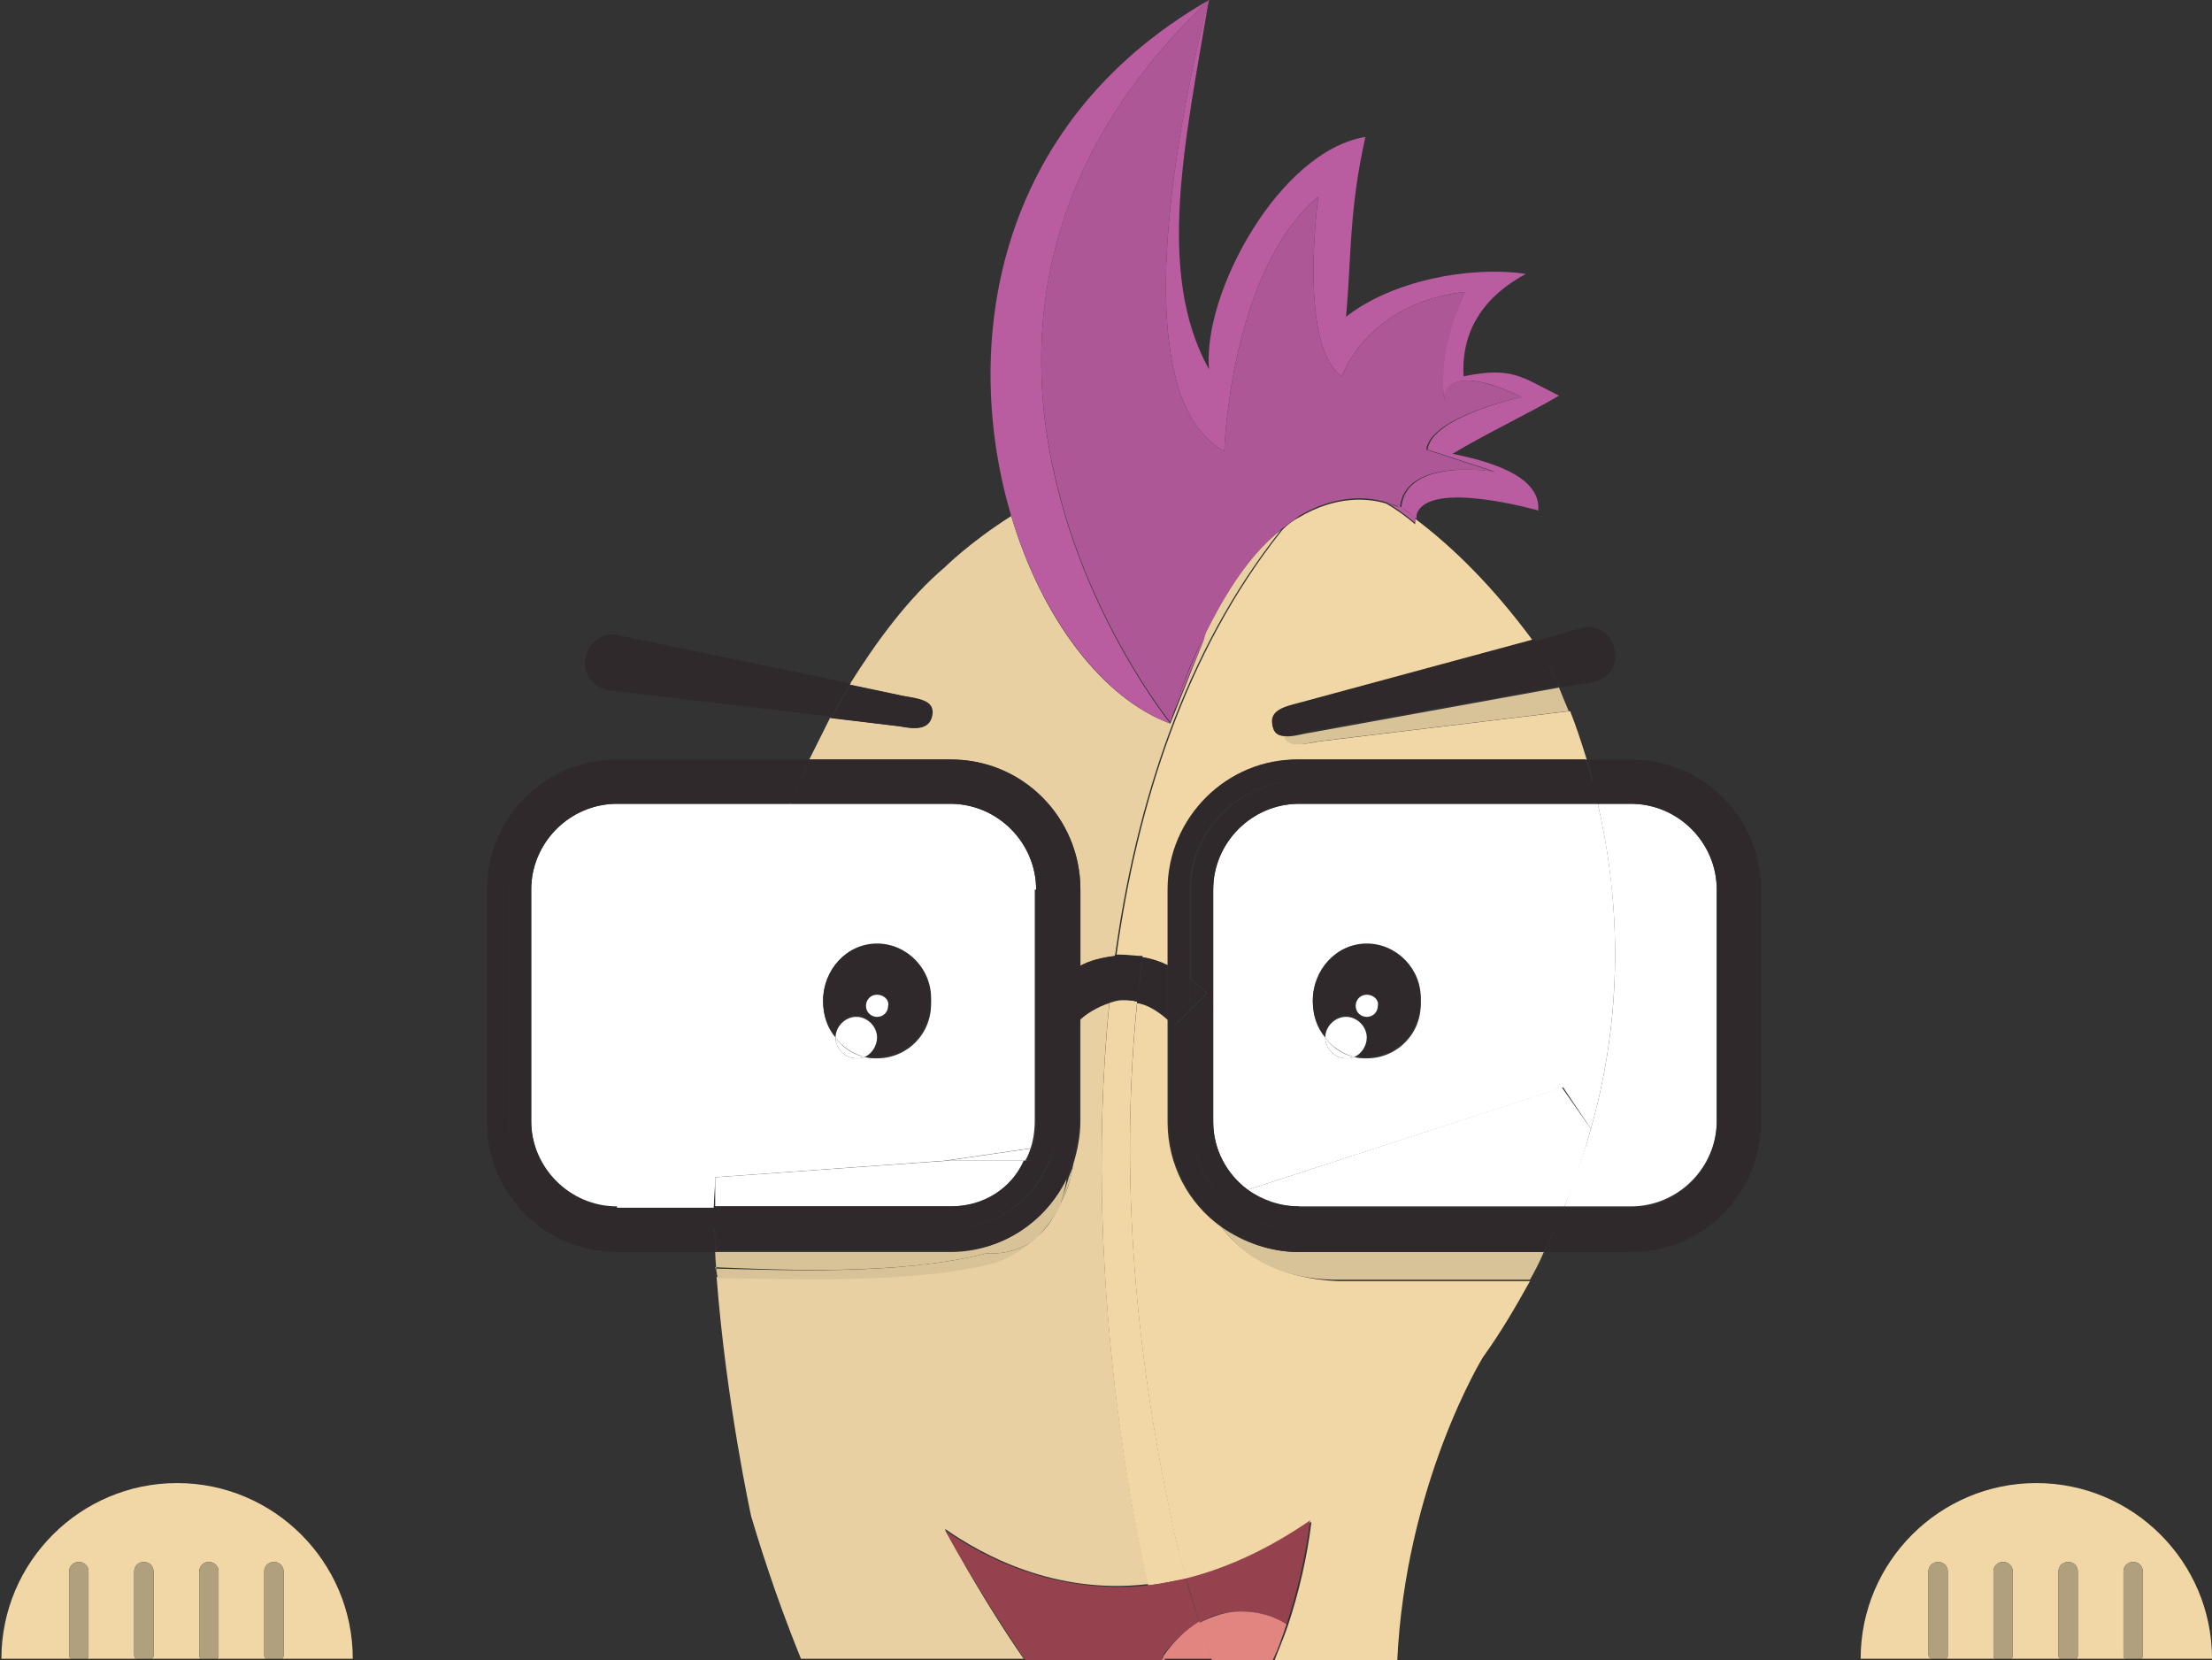 <?xml version="1.0" encoding="utf-8"?>
<!-- Generator: Adobe Illustrator 23.1.0, SVG Export Plug-In . SVG Version: 6.00 Build 0)  -->
<svg version="1.1" id="Vrstva_1" xmlns="http://www.w3.org/2000/svg" xmlns:xlink="http://www.w3.org/1999/xlink" x="0px" y="0px"
	 width="159.9px" height="120px" viewBox="0 0 159.9 120" style="enable-background:new 0 0 159.9 120;" xml:space="preserve">
<rect x="0" y="0" width="159.9" height="120" fill="#333333" stroke="none"/>
<style type="text/css">
	.st0{fill:none;}
	.st1{fill:#E9D0A2;}
	.st2{fill:#D8C297;}
	.st3{fill:#F2D7A6;}
	.st4{fill:#FFFFFF;}
	.st5{fill:#30292B;}
	.st6{fill:#93424E;}
	.st7{fill:#E28580;}
	.st8{fill:#B95DA0;}
	.st9{fill:#AD5797;}
	.st10{fill:#B0A07D;}
</style>
<g>
	<path class="st0" d="M74.8,89.6c0.7-0.5,1.3-1.3,1.8-2.4C76.1,88.2,75.5,89,74.8,89.6z"/>
	<path class="st1" d="M78.1,64.3v5.5c0.7-0.3,1.6-0.6,2.5-0.7c1.5-10.9,5-22,12-30.8c-1.8,1.4-3.6,3.7-5.4,7.3
		c-0.1,0.3-0.2,0.5-0.2,0.7l-2.4,6c-4.9-1.8-9.3-7.6-11.5-15c-3,1.9-4.8,3.7-4.8,3.7c-2.6,2.2-4.9,5.3-6.9,8.5l3.8,0.8
		c1.1,0.2,2.3,0.3,2.1,1.4c-0.2,1.1-1.2,1-2.3,0.8l-5-0.6c-0.5,1-1,2-1.5,3h10.1C73.9,54.8,78.1,59.1,78.1,64.3z"/>
	<path class="st1" d="M68.3,110.5c2.7,1.9,8,4.8,14.7,4l0,0c-0.1-0.4-5-20.5-2.8-42.1c-0.9,0.3-1.7,0.8-2.1,1.2v7.4
		c0,1.1-0.2,2.1-0.5,3.1c-0.2,1.2-0.5,2.2-1,3c-0.5,1.1-1.1,1.9-1.8,2.4c-1.4,1.3-2.9,1.7-2.9,1.7c-6.3,1.6-15.3,1.2-20.1,1.1
		c0.7,9.1,2.5,17.3,2.5,17.3c1.1,3.7,2.3,7.1,3.6,10.3H74C72.6,117.9,70.3,114.3,68.3,110.5z"/>
	<path class="st2" d="M71.3,90.6c0,0,1.9,0.2,3.5-1c0.6-0.6,1.3-1.4,1.8-2.4c0.2-0.6,0.4-1.2,0.5-2c-1.5,3.1-4.7,5.3-8.4,5.3h-17
		c0,0.6,0.1,1.2,0.1,1.8c0,0,0,0,0,0c0-0.2,0-0.4-0.1-0.7C56.6,91.8,65,92.2,71.3,90.6z"/>
	<path class="st2" d="M71.9,91.3c0,0,1.4-0.4,2.9-1.7c-1.6,1.2-3.5,1-3.5,1c-6.3,1.6-14.7,1.2-19.5,1.1c0,0.2,0,0.4,0.1,0.7
		C56.6,92.4,65.7,92.9,71.9,91.3z"/>
	<path class="st2" d="M76.6,87.2c0.4-0.8,0.8-1.8,1-3c-0.1,0.4-0.3,0.7-0.4,1.1C77,86,76.8,86.6,76.6,87.2z"/>
	<path class="st3" d="M88.3,88.7c-2.4-1.7-3.9-4.5-3.9-7.6v-7.4c-0.7-0.6-1.5-1.1-2.2-1.2c-1.1,10.9-0.6,24.1,3,39.7
		c0,0,0.2,0.7,0.6,2c2.8-0.7,5.8-2,9-4.2c-0.3,2.5-0.9,5.1-1.7,7.5c-0.3,0.9-0.7,1.8-1,2.6h8.9c0.6-12.9,6.2-22,6.2-22
		c1.3-1.8,2.4-3.7,3.4-5.5H96.7C92,92.4,89.5,90.3,88.3,88.7z"/>
	<path class="st3" d="M85.2,112.1c-3.6-15.6-4.1-28.8-3-39.7c-0.4-0.1-0.7-0.1-1.1-0.1c-0.3,0-0.6,0.1-0.9,0.2
		c-2.2,21.6,2.7,41.8,2.8,42.1l0,0c0.9-0.1,1.8-0.3,2.8-0.5C85.4,112.8,85.2,112.1,85.2,112.1z"/>
	<path class="st3" d="M113.5,51.4l-18.2,2.2c-1,0.2-2.1,0.4-2.4-0.4c-0.4,0-0.8-0.2-0.9-0.7c-0.2-1.1,0.8-1.4,1.8-1.6l17-4.6
		c-2.8-3.8-5.7-6.7-8.5-8.8c0,0.1,0,0.2,0,0.4c-0.7-0.6-1.4-1.1-2.1-1.5c-1.3-0.4-3.6-0.6-6.3,1c-0.4,0.2-0.8,0.5-1.2,0.9
		c-7,8.8-10.5,19.9-12,30.8c0.1,0,0.3,0,0.4,0c0.5,0,1.1,0,1.6,0.1c0.6,0.1,1.2,0.3,1.8,0.6v-5.5c0-5.2,4.2-9.4,9.4-9.4h20.8
		C114.3,53.6,113.9,52.4,113.5,51.4z"/>
	<path class="st2" d="M92.8,53.2c0.3,0.9,1.4,0.6,2.4,0.4l18.2-2.2c-0.3-0.7-0.5-1.2-0.7-1.7L94.5,53C93.9,53.1,93.3,53.3,92.8,53.2
		z"/>
	<path class="st2" d="M88.3,88.7c1.2,1.6,3.6,3.8,8.4,3.8h13.9c0.4-0.7,0.7-1.3,1-2H93.9C91.8,90.5,89.9,89.8,88.3,88.7z"/>
	<path class="st4" d="M51.7,85.1c0.1-6.2,0.8-12.9,2.7-19.5c0,0,1-3.2,2.8-7.5H44.6c-3.4,0-6.2,2.8-6.2,6.2v16.8
		c0,3.4,2.8,6.2,6.2,6.2h7C51.6,86.6,51.7,85.9,51.7,85.1z"/>
	<path class="st4" d="M74.9,64.3c0-3.4-2.8-6.2-6.2-6.2H57.1c-1.8,4.3-2.8,7.5-2.8,7.5c-1.9,6.6-2.6,13.4-2.7,19.5l16.7-1.2l6.2-0.9
		c0.2-0.6,0.3-1.3,0.3-2V64.3z M63.4,76.5c-0.3,0-0.6,0-0.9-0.1c-0.2,0.1-0.4,0.1-0.6,0.1c-0.8,0-1.5-0.7-1.5-1.5
		c-0.6-0.7-0.9-1.6-0.9-2.6c0-2.3,1.8-4.1,3.9-4.1c2.2,0,3.9,1.9,3.9,4.1C67.4,74.7,65.6,76.5,63.4,76.5z"/>
	<path class="st4" d="M51.7,85.1c0,0.8,0,1.5,0,2.1h17.1c2.4,0,4.4-1.3,5.5-3.3h-5.8L51.7,85.1z"/>
	<path class="st4" d="M74.2,83.9c0.2-0.3,0.3-0.6,0.4-0.9l-6.2,0.9H74.2z"/>
	<path class="st5" d="M44.6,88.9c-4.3,0-7.8-3.5-7.8-7.8V64.3c0-4.3,3.5-7.8,7.8-7.8h13.2c0.2-0.5,0.5-1.1,0.8-1.6H44.6
		c-5.2,0-9.4,4.2-9.4,9.4v16.8c0,5.2,4.2,9.4,9.4,9.4h7.1c0-0.6,0-1.1-0.1-1.6H44.6z"/>
	<path class="st5" d="M68.7,56.5c4.3,0,7.8,3.5,7.8,7.8v6.5c0.4-0.3,1-0.7,1.6-1v-5.5c0-5.2-4.2-9.4-9.4-9.4H58.6
		c-0.3,0.6-0.5,1.1-0.8,1.6H68.7z"/>
	<path class="st5" d="M77.7,74L76.5,73v8.1c0,0.6-0.1,1.2-0.2,1.7l1.4-0.2c0,0.6-0.1,1.1-0.2,1.6c0.3-1,0.5-2,0.5-3.1v-7.4
		C77.9,73.9,77.7,74,77.7,74z"/>
	<path class="st5" d="M77.1,85.2c0.1-0.4,0.1-0.8,0.1-1.3h-1.3c-1.1,2.9-4,4.9-7.2,4.9h-17c0,0.5,0,1.1,0.1,1.6h17
		C72.4,90.5,75.6,88.3,77.1,85.2z"/>
	<path class="st5" d="M76.3,82.8c-0.1,0.4-0.2,0.8-0.4,1.1h1.3c0,0.5-0.1,0.9-0.1,1.3c0.2-0.3,0.3-0.7,0.4-1.1
		c0.1-0.5,0.1-1,0.2-1.6L76.3,82.8z"/>
	<path class="st5" d="M44.6,87.2c-3.4,0-6.2-2.8-6.2-6.2V64.3c0-3.4,2.8-6.2,6.2-6.2h12.5c0.2-0.5,0.5-1.1,0.7-1.6H44.6
		c-4.3,0-7.8,3.5-7.8,7.8v16.8c0,4.3,3.5,7.8,7.8,7.8h7c0-0.5,0-1,0-1.6H44.6z"/>
	<path class="st5" d="M68.7,58.1c3.4,0,6.2,2.8,6.2,6.2v16.8c0,0.7-0.1,1.4-0.3,2l1.8-0.3c0.1-0.6,0.2-1.1,0.2-1.7V73l-1.2-1.1
		c0,0,0.5-0.6,1.2-1.1v-6.5c0-4.3-3.5-7.8-7.8-7.8H57.8c-0.2,0.6-0.5,1.1-0.7,1.6H68.7z"/>
	<path class="st5" d="M68.7,87.2H51.6c0,0.6,0,1.1,0,1.6h17c3.3,0,6.1-2,7.2-4.9h-1.8C73.1,85.9,71.1,87.2,68.7,87.2z"/>
	<path class="st5" d="M74.5,83c-0.1,0.3-0.2,0.6-0.4,0.9h1.8c0.1-0.4,0.3-0.7,0.4-1.1L74.5,83z"/>
	<path class="st5" d="M78.1,69.8v3.9c0.4-0.4,1.2-0.9,2.1-1.2c0.1-1.1,0.3-2.2,0.4-3.4C79.7,69.2,78.8,69.4,78.1,69.8z"/>
	<path class="st5" d="M84.4,73.7v-3.9c-0.6-0.3-1.2-0.5-1.8-0.6c-0.1,1.1-0.3,2.1-0.4,3.3C83,72.6,83.7,73,84.4,73.7z"/>
	<path class="st5" d="M82.2,72.4c0.1-1.1,0.2-2.2,0.4-3.3C82.1,69.1,81.5,69,81,69c-0.1,0-0.3,0-0.4,0c-0.2,1.1-0.3,2.2-0.4,3.4
		c0.3-0.1,0.6-0.1,0.9-0.2C81.5,72.3,81.9,72.3,82.2,72.4z"/>
	<path class="st5" d="M76.5,70.8V73l1.2,1.1c0,0,0.1-0.2,0.4-0.4v-3.9C77.5,70.1,76.9,70.4,76.5,70.8z"/>
	<path class="st5" d="M75.3,71.9l1.2,1.1v-2.2C75.7,71.3,75.3,71.9,75.3,71.9z"/>
	<path class="st6" d="M84.1,119.7c-0.9-3.2-1.1-5.1-1.1-5.1c-6.8,0.7-12-2.1-14.7-4c2.1,3.8,4.4,7.3,5.8,9.4H84
		C84,119.9,84.1,119.8,84.1,119.7z"/>
	<path class="st6" d="M89.2,116.5c1.4-0.1,2.7,0.2,3.8,0.9c0.8-2.4,1.4-5,1.7-7.5c-3.2,2.2-6.2,3.5-9,4.2c0.3,0.8,0.6,1.9,1,3.2
		C87.5,116.8,88.3,116.6,89.2,116.5z"/>
	<path class="st6" d="M86.7,117.3c-0.4-1.3-0.7-2.3-1-3.2c-0.9,0.2-1.9,0.4-2.8,0.5c0,0,0.3,2,1.1,5.1
		C84.8,118.7,85.7,117.8,86.7,117.3z"/>
	<path class="st7" d="M84,120h0.2c0-0.1,0-0.2-0.1-0.2C84.1,119.8,84,119.9,84,120z"/>
	<path class="st7" d="M89.2,116.5c-0.9,0.1-1.7,0.4-2.5,0.8c0.3,0.8,0.6,1.7,0.9,2.7H92c0.4-0.8,0.7-1.7,1-2.6
		C91.9,116.7,90.6,116.4,89.2,116.5z"/>
	<path class="st7" d="M84.1,119.7c0,0.1,0,0.2,0.1,0.2h3.4c-0.3-1-0.6-1.9-0.9-2.7C85.7,117.8,84.8,118.7,84.1,119.7z"/>
	<path class="st5" d="M63.4,68.2c-2.2,0-3.9,1.9-3.9,4.1c0,1,0.3,1.9,0.9,2.6c0,0,0,0,0,0c0-0.8,0.7-1.5,1.5-1.5
		c0.8,0,1.5,0.7,1.5,1.5c0,0.6-0.4,1.2-0.9,1.4c0.3,0.1,0.6,0.1,0.9,0.1c2.2,0,3.9-1.9,3.9-4.1C67.4,70.1,65.6,68.2,63.4,68.2z
		 M63.4,73.6c-0.5,0-0.8-0.4-0.8-0.8c0-0.5,0.4-0.8,0.8-0.8c0.5,0,0.8,0.4,0.8,0.8C64.3,73.2,63.9,73.6,63.4,73.6z"/>
	<path class="st4" d="M60.4,75c0,0.8,0.7,1.5,1.5,1.5c0.2,0,0.4,0,0.6-0.1C61.6,76.2,60.9,75.7,60.4,75z"/>
	<path class="st4" d="M63.4,75c0-0.8-0.7-1.5-1.5-1.5c-0.8,0-1.5,0.7-1.5,1.5c0,0,0,0,0,0c0.5,0.7,1.3,1.2,2.1,1.4
		C63,76.2,63.4,75.6,63.4,75z"/>
	<path class="st4" d="M63.4,71.9c-0.5,0-0.8,0.4-0.8,0.8c0,0.5,0.4,0.8,0.8,0.8c0.5,0,0.8-0.4,0.8-0.8
		C64.3,72.3,63.9,71.9,63.4,71.9z"/>
	<path class="st5" d="M44.6,45.9c-1.1-0.2-2.1,0.6-2.3,1.7c-0.2,1.1,0.6,2.1,1.7,2.3l16.1,1.9c0.4-0.8,0.9-1.6,1.4-2.4L44.6,45.9z"
		/>
	<path class="st5" d="M67.4,51.7c0.2-1.1-1-1.2-2.1-1.4l-3.8-0.8c-0.5,0.8-0.9,1.6-1.4,2.4l5,0.6C66.1,52.7,67.2,52.8,67.4,51.7z"/>
	<path class="st5" d="M111.9,47.9c0.2,0.4,0.5,1,0.9,1.8l2.4-0.4c1.1-0.2,1.8-1.3,1.5-2.4c-0.2-1.1-1.3-1.8-2.4-1.5l-3.5,1
		c0.3,0.4,0.6,0.8,0.9,1.2C111.7,47.5,111.8,47.6,111.9,47.9z"/>
	<path class="st5" d="M92,52.5c0.1,0.5,0.4,0.7,0.9,0.7c0-0.1,0-0.1,0-0.2c-0.2-1.1,0.8-1.3,1.9-1.5l17.2-3.7
		c-0.1-0.3-0.2-0.4-0.2-0.4c-0.3-0.4-0.6-0.8-0.9-1.2l-17,4.6C92.7,51.1,91.7,51.4,92,52.5z"/>
	<path class="st5" d="M94.7,51.5c-1.1,0.2-2.1,0.4-1.9,1.5c0,0.1,0,0.1,0,0.2c0.5,0,1.1-0.1,1.6-0.3l18.3-3.3
		c-0.4-0.8-0.7-1.4-0.9-1.8L94.7,51.5z"/>
	<path class="st4" d="M115,81.6c-0.5,1.8-1.2,3.7-1.9,5.6h4.8c3.4,0,6.2-2.8,6.2-6.2V64.3c0-3.4-2.8-6.2-6.2-6.2h-2.4
		C116.9,64.2,117.6,72.4,115,81.6z"/>
	<path class="st4" d="M115,81.6c2.6-9.2,1.9-17.5,0.5-23.5H93.9c-3.4,0-6.2,2.8-6.2,6.2v16.8c0,2,1,3.8,2.5,4.9l22.8-7.4L115,81.6z
		 M98.8,76.5c-0.3,0-0.6,0-0.9-0.1c-0.2,0.1-0.4,0.1-0.6,0.1c-0.8,0-1.5-0.7-1.5-1.5c-0.6-0.7-0.9-1.6-0.9-2.6
		c0-2.3,1.8-4.1,3.9-4.1c2.2,0,3.9,1.9,3.9,4.1C102.8,74.7,101,76.5,98.8,76.5z"/>
	<path class="st4" d="M113.1,87.2c0.8-1.9,1.4-3.8,1.9-5.6l-2.1-3L90.2,86c1,0.8,2.3,1.2,3.7,1.2H113.1z"/>
	<path class="st5" d="M117.9,56.5c4.3,0,7.8,3.5,7.8,7.8v16.8c0,4.3-3.5,7.8-7.8,7.8h-5.5c-0.2,0.5-0.5,1.1-0.8,1.6h6.3
		c5.2,0,9.4-4.2,9.4-9.4V64.3c0-5.2-4.2-9.4-9.4-9.4h-3.2c0.2,0.5,0.3,1.1,0.5,1.6H117.9z"/>
	<path class="st5" d="M84.4,64.3v5.5c0.6,0.3,1.1,0.6,1.6,1v-6.5c0-4.3,3.5-7.8,7.8-7.8h21.3c-0.2-0.6-0.3-1.1-0.5-1.6H93.9
		C88.7,54.8,84.4,59.1,84.4,64.3z"/>
	<path class="st5" d="M86.1,81.1V73l-1.1,1.1c-0.2-0.2-0.3-0.3-0.5-0.4v7.4c0,3.1,1.5,5.9,3.9,7.6c-0.7-1-1-1.8-1-1.8l1-0.3
		C86.9,85.2,86.1,83.2,86.1,81.1z"/>
	<path class="st5" d="M93.9,88.9c-2.2,0-4.1-0.9-5.5-2.3l-1,0.3c0,0,0.2,0.8,1,1.8c1.6,1.1,3.5,1.8,5.5,1.8h17.7
		c0.3-0.5,0.5-1.1,0.8-1.6H93.9z"/>
	<path class="st5" d="M84.9,74.1l1.1-1.1v-2.2c-0.5-0.4-1.1-0.8-1.6-1v3.9C84.6,73.8,84.7,73.9,84.9,74.1z"/>
	<path class="st5" d="M117.9,58.1c3.4,0,6.2,2.8,6.2,6.2v16.8c0,3.4-2.8,6.2-6.2,6.2h-4.8c-0.2,0.5-0.5,1.1-0.7,1.6h5.5
		c4.3,0,7.8-3.5,7.8-7.8V64.3c0-4.3-3.5-7.8-7.8-7.8h-2.8c0.1,0.5,0.3,1.1,0.4,1.6H117.9z"/>
	<path class="st5" d="M86.1,73v8.1c0,2.2,0.9,4.1,2.3,5.5l1.8-0.6c-1.5-1.1-2.5-2.9-2.5-4.9V64.3c0-3.4,2.8-6.2,6.2-6.2h21.7
		c-0.1-0.6-0.3-1.1-0.4-1.6H93.9c-4.3,0-7.8,3.5-7.8,7.8v6.5c0.4,0.3,0.8,0.6,1.2,1L86.1,73z"/>
	<path class="st5" d="M93.9,87.2c-1.4,0-2.7-0.5-3.7-1.2l-1.8,0.6c1.4,1.4,3.4,2.3,5.5,2.3h18.5c0.2-0.5,0.5-1.1,0.7-1.6H93.9z"/>
	<path class="st5" d="M87.2,71.8c-0.4-0.4-0.8-0.7-1.2-1V73L87.2,71.8z"/>
	<path class="st8" d="M88.5,32.6c0,0,0.4-13,6.8-18.4c0,0-1.5,10.8,1.7,13c0,0,1.8-5.3,8.9-6.1c0,0-2.1,3.9-1.5,7.8
		c0,0-0.2-3,5.6-0.2c0,0-6.5,1.4-6.8,3.8l4.9,1.6c0,0-6.5-1.1-6.8,2.6c0,0,0,0,0,0c0.4,0.2,0.7,0.5,1.1,0.8c0-0.1,0-0.2,0-0.3
		c0.8-2.6,8.8-0.3,8.8-0.3c0.2-2.6-3.8-3.6-6.2-4.1c2.5-1.5,5.3-2.8,7.7-4.2c-2.8-1.4-3.4-2.1-6.9-1.4c-0.2-3.3,1.5-5.8,4.5-7.4
		c-4.1-0.6-9.7,0.5-13,3.1c0.4-4.3,0.2-7.6,1.4-13c-6.2,1-11.8,11.3-11.3,16.8c-3.9-7-1.7-16.6,0-26.8C87.4,0,79.7,27.9,88.5,32.6z"
		/>
	<path class="st8" d="M87,46.3c0.1-0.2,0.1-0.4,0.2-0.7c-0.9,1.9-1.8,4.1-2.7,6.7L87,46.3z"/>
	<path class="st8" d="M87.4,0C71.7,9,69.5,25.2,73.1,37.3c2.2,7.3,6.6,13.2,11.5,15c0,0-5.6-6.9-8.1-16.8
		C73.9,25.4,74.5,12.2,87.4,0z"/>
	<path class="st8" d="M100.2,36.3c0.7,0.4,1.4,0.9,2.1,1.5c0-0.1,0-0.2,0-0.4c-0.4-0.3-0.7-0.5-1.1-0.8
		C101.1,36.7,100.7,36.5,100.2,36.3z"/>
	<path class="st5" d="M98.8,68.2c-2.2,0-3.9,1.9-3.9,4.1c0,1,0.3,1.9,0.9,2.6c0,0,0,0,0,0c0-0.8,0.7-1.5,1.5-1.5
		c0.8,0,1.5,0.7,1.5,1.5c0,0.6-0.4,1.2-0.9,1.4c0.3,0.1,0.6,0.1,0.9,0.1c2.2,0,3.9-1.9,3.9-4.1C102.8,70.1,101,68.2,98.8,68.2z
		 M98.8,73.6c-0.5,0-0.8-0.4-0.8-0.8c0-0.5,0.4-0.8,0.8-0.8c0.5,0,0.8,0.4,0.8,0.8C99.7,73.2,99.3,73.6,98.8,73.6z"/>
	<path class="st4" d="M95.8,75c0,0.8,0.7,1.5,1.5,1.5c0.2,0,0.4,0,0.6-0.1C97,76.2,96.3,75.7,95.8,75z"/>
	<path class="st4" d="M98.8,75c0-0.8-0.7-1.5-1.5-1.5c-0.8,0-1.5,0.7-1.5,1.5c0,0,0,0,0,0c0.5,0.7,1.3,1.2,2.1,1.4
		C98.4,76.2,98.8,75.6,98.8,75z"/>
	<path class="st4" d="M98.8,71.9c-0.5,0-0.8,0.4-0.8,0.8c0,0.5,0.4,0.8,0.8,0.8c0.5,0,0.8-0.4,0.8-0.8
		C99.7,72.3,99.3,71.9,98.8,71.9z"/>
	<path class="st9" d="M110,28.7c-5.9-2.8-5.6,0.2-5.6,0.2c-0.5-3.9,1.5-7.8,1.5-7.8c-7.1,0.8-8.9,6.1-8.9,6.1
		c-3.2-2.2-1.7-13-1.7-13c-6.4,5.4-6.8,18.4-6.8,18.4C79.7,27.9,87.4,0,87.4,0C74.5,12.2,73.9,25.4,76.5,35.4
		c2.5,9.9,8.1,16.8,8.1,16.8c0.8-2.6,1.7-4.9,2.7-6.7c1.8-3.6,3.6-5.9,5.4-7.3c0.4-0.3,0.8-0.6,1.2-0.9c2.7-1.6,5-1.4,6.3-1
		c0.6,0.2,0.9,0.3,1,0.4c0,0,0,0,0,0c0.3-3.7,6.8-2.6,6.8-2.6l-4.9-1.6C103.4,30.1,110,28.7,110,28.7z"/>
	<path class="st3" d="M5,119.6v-6c0-0.4,0.3-0.7,0.7-0.7s0.7,0.3,0.7,0.7v6c0,0.1,0,0.2-0.1,0.3h3.5c-0.1-0.1-0.1-0.2-0.1-0.3v-6
		c0-0.4,0.3-0.7,0.7-0.7c0.4,0,0.7,0.3,0.7,0.7v6c0,0.1,0,0.2-0.1,0.3h3.5c-0.1-0.1-0.1-0.2-0.1-0.3v-6c0-0.4,0.3-0.7,0.7-0.7
		c0.4,0,0.7,0.3,0.7,0.7v6c0,0.1,0,0.2-0.1,0.3h3.5c-0.1-0.1-0.1-0.2-0.1-0.3v-6c0-0.4,0.3-0.7,0.7-0.7s0.7,0.3,0.7,0.7v6
		c0,0.1,0,0.2-0.1,0.3h5.1c0-7-5.7-12.7-12.7-12.7c-7,0-12.7,5.7-12.7,12.7h5.1C5,119.9,5,119.7,5,119.6z"/>
	<path class="st10" d="M6.4,113.6c0-0.4-0.3-0.7-0.7-0.7S5,113.2,5,113.6v6c0,0.1,0,0.2,0.1,0.3h1.2c0.1-0.1,0.1-0.2,0.1-0.3V113.6z
		"/>
	<path class="st10" d="M11.1,113.6c0-0.4-0.3-0.7-0.7-0.7c-0.4,0-0.7,0.3-0.7,0.7v6c0,0.1,0,0.2,0.1,0.3H11c0.1-0.1,0.1-0.2,0.1-0.3
		V113.6z"/>
	<path class="st10" d="M15.8,113.6c0-0.4-0.3-0.7-0.7-0.7c-0.4,0-0.7,0.3-0.7,0.7v6c0,0.1,0,0.2,0.1,0.3h1.2
		c0.1-0.1,0.1-0.2,0.1-0.3V113.6z"/>
	<path class="st10" d="M20.5,113.6c0-0.4-0.3-0.7-0.7-0.7s-0.7,0.3-0.7,0.7v6c0,0.1,0,0.2,0.1,0.3h1.2c0.1-0.1,0.1-0.2,0.1-0.3
		V113.6z"/>
	<path class="st3" d="M139.4,119.6v-6c0-0.4,0.3-0.7,0.7-0.7s0.7,0.3,0.7,0.7v6c0,0.1,0,0.2-0.1,0.3h3.5c-0.1-0.1-0.1-0.2-0.1-0.3
		v-6c0-0.4,0.3-0.7,0.7-0.7c0.4,0,0.7,0.3,0.7,0.7v6c0,0.1,0,0.2-0.1,0.3h3.5c-0.1-0.1-0.1-0.2-0.1-0.3v-6c0-0.4,0.3-0.7,0.7-0.7
		s0.7,0.3,0.7,0.7v6c0,0.1,0,0.2-0.1,0.3h3.5c-0.1-0.1-0.1-0.2-0.1-0.3v-6c0-0.4,0.3-0.7,0.7-0.7c0.4,0,0.7,0.3,0.7,0.7v6
		c0,0.1,0,0.2-0.1,0.3h5.1c0-7-5.7-12.7-12.7-12.7c-7,0-12.7,5.7-12.7,12.7h5.1C139.5,119.9,139.4,119.7,139.4,119.6z"/>
	<path class="st10" d="M140.8,113.6c0-0.4-0.3-0.7-0.7-0.7s-0.7,0.3-0.7,0.7v6c0,0.1,0,0.2,0.1,0.3h1.2c0.1-0.1,0.1-0.2,0.1-0.3
		V113.6z"/>
	<path class="st10" d="M145.5,113.6c0-0.4-0.3-0.7-0.7-0.7c-0.4,0-0.7,0.3-0.7,0.7v6c0,0.1,0,0.2,0.1,0.3h1.2
		c0.1-0.1,0.1-0.2,0.1-0.3V113.6z"/>
	<path class="st10" d="M150.2,113.6c0-0.4-0.3-0.7-0.7-0.7s-0.7,0.3-0.7,0.7v6c0,0.1,0,0.2,0.1,0.3h1.2c0.1-0.1,0.1-0.2,0.1-0.3
		V113.6z"/>
	<path class="st10" d="M154.9,113.6c0-0.4-0.3-0.7-0.7-0.7c-0.4,0-0.7,0.3-0.7,0.7v6c0,0.1,0,0.2,0.1,0.3h1.2
		c0.1-0.1,0.1-0.2,0.1-0.3V113.6z"/>
</g>
</svg>
